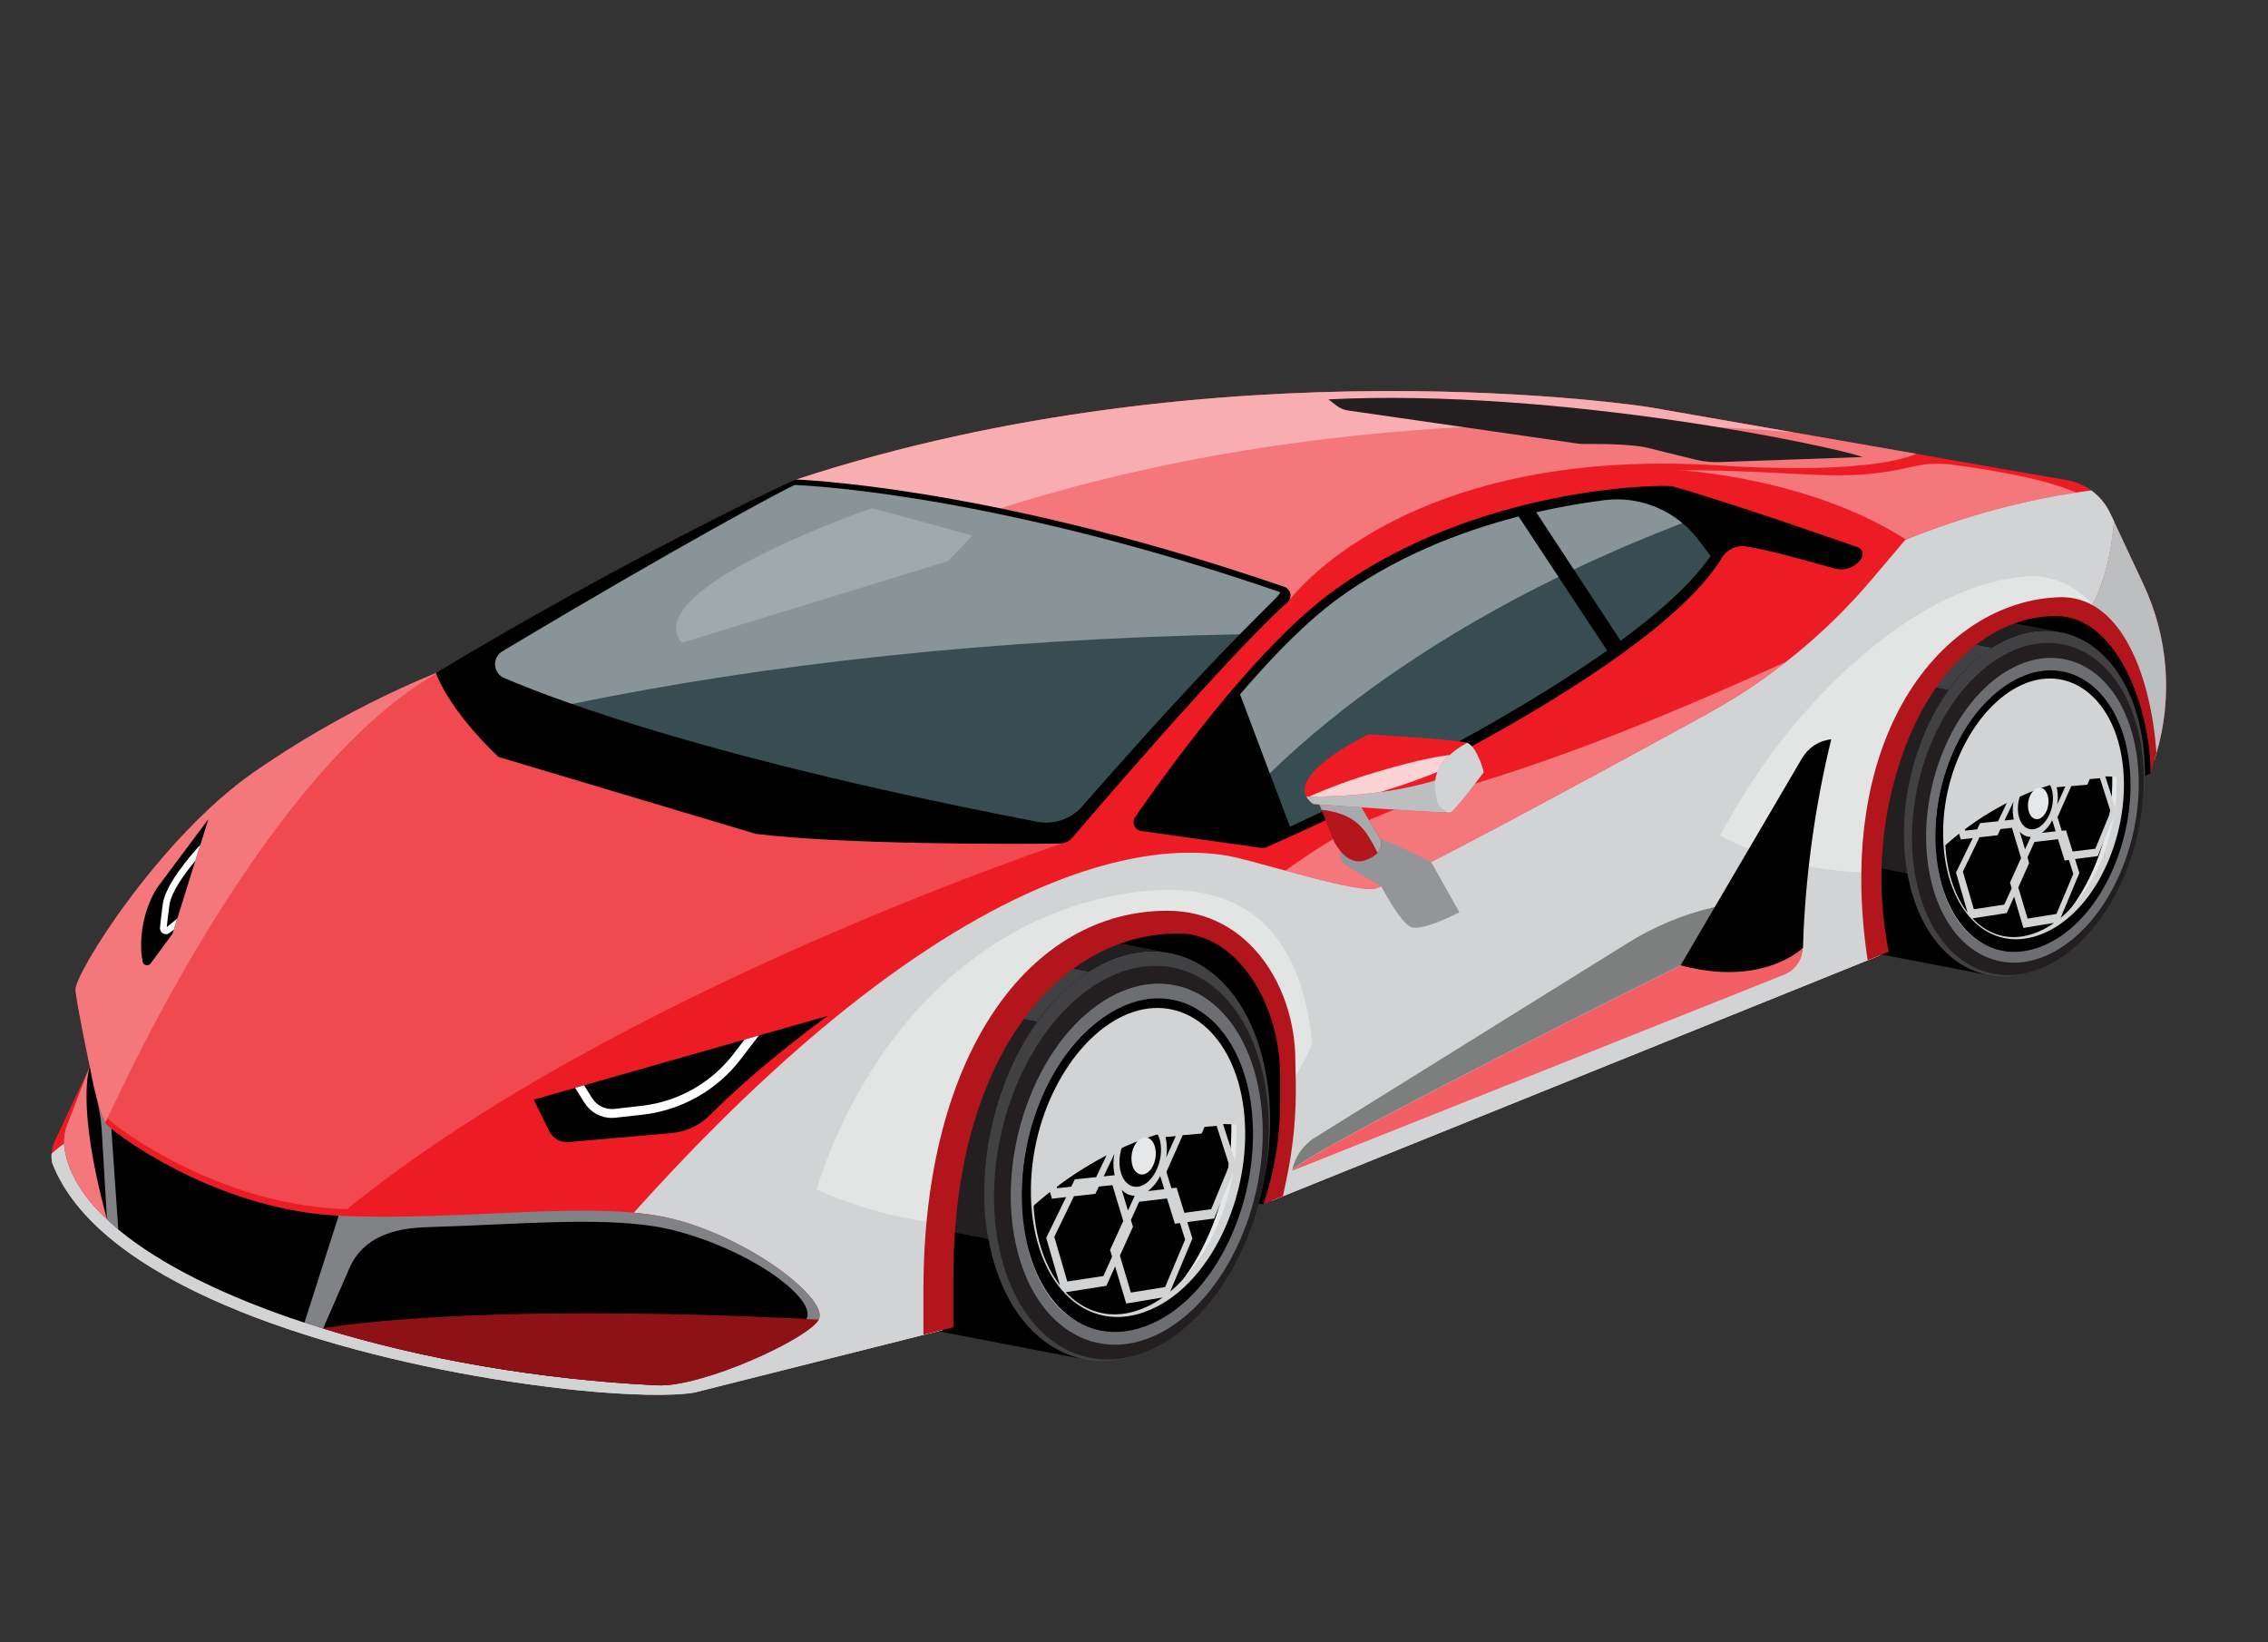 <svg width="58" height="42" viewBox="0 0 58 42" fill="none" xmlns="http://www.w3.org/2000/svg">
<rect x="0" y="0" width="58" height="42" fill="#333333" stroke="none"/>
<g clip-path="url(#clip0_2919_2785)">
<path d="M54.997 19.777L33.083 29.845L32.31 30.791L22.298 30.619V23.818L53.514 14.767L55.228 17.168L54.997 19.777Z" fill="black"/>
<path d="M21.962 27.749L25.455 28.416C25.148 29.526 25.074 30.726 25.304 31.832C25.649 33.496 26.593 34.544 27.734 34.764L24.243 34.091C23.102 33.871 22.159 32.821 21.813 31.16C21.581 30.055 21.656 28.858 21.962 27.749Z" fill="#231F20"/>
<path d="M24.311 24.201L24.353 24.173L27.844 24.845C27.327 25.189 26.88 25.626 26.525 26.134L23.061 25.427C23.401 24.947 23.824 24.532 24.311 24.201Z" fill="#414042"/>
<path d="M23.06 25.428L26.524 26.135C26.037 26.828 25.676 27.6 25.455 28.418L21.962 27.75C22.187 26.917 22.559 26.131 23.06 25.428Z" fill="#231F20"/>
<path d="M27.843 24.846C25.899 26.093 24.762 29.225 25.305 31.833C25.847 34.442 27.862 35.542 29.806 34.292C31.75 33.042 32.887 29.913 32.345 27.305C31.803 24.697 29.787 23.595 27.843 24.846Z" fill="#414042"/>
<path d="M21.91 27.947C21.917 27.918 21.924 27.887 21.931 27.861C22.006 27.574 22.097 27.291 22.204 27.014L25.695 27.686C25.588 27.963 25.497 28.246 25.422 28.534C25.415 28.562 25.408 28.593 25.401 28.619C25.351 28.821 25.308 29.024 25.274 29.23L21.783 28.557C21.819 28.352 21.86 28.148 21.91 27.947Z" fill="#231F20"/>
<path d="M26.424 23.7L29.914 24.372C29.261 24.247 28.548 24.391 27.843 24.848L24.352 24.175C25.058 23.718 25.773 23.574 26.424 23.7Z" fill="#231F20"/>
<path d="M21.814 31.159C21.804 31.111 21.796 31.062 21.787 31.014L25.277 31.687C25.286 31.735 25.295 31.784 25.305 31.832C25.65 33.495 26.593 34.543 27.735 34.763L24.244 34.09C23.102 33.87 22.159 32.822 21.814 31.159Z" fill="black"/>
<path d="M27.99 25.198C26.121 26.4 25.029 29.406 25.55 31.91C26.072 34.415 28.008 35.474 29.877 34.273C31.745 33.072 32.838 30.065 32.317 27.558C31.796 25.05 29.858 23.996 27.99 25.198Z" fill="#231F20"/>
<path d="M28.205 25.609C26.491 26.711 25.49 29.471 25.967 31.769C26.445 34.067 28.225 35.036 29.936 33.936C31.647 32.837 32.651 30.075 32.174 27.777C31.696 25.479 29.919 24.508 28.205 25.609Z" fill="#6D6E71"/>
<path d="M28.284 25.987C26.727 26.989 25.816 29.496 26.25 31.586C26.684 33.676 28.299 34.556 29.857 33.556C31.415 32.555 32.325 30.047 31.891 27.958C31.457 25.868 29.842 24.986 28.284 25.987Z" fill="black"/>
<path d="M30.537 25.832C30.924 26.274 31.222 26.881 31.378 27.634C31.856 29.934 30.854 32.691 29.14 33.794C29.054 33.85 28.966 33.897 28.879 33.942C29.229 33.883 29.562 33.751 29.857 33.556C31.414 32.553 32.325 30.047 31.891 27.957C31.68 26.928 31.176 26.194 30.537 25.832Z" fill="#A7A9AC"/>
<path d="M31.471 28.296C31.631 30.137 30.945 32.129 29.766 33.289C29.949 33.273 30.13 33.245 30.31 33.206C31.46 32.162 32.139 30.26 31.973 28.518C31.813 28.429 31.644 28.355 31.471 28.296Z" fill="#E6E7E8"/>
<path d="M29.527 25.583C28.026 25.614 26.508 27.461 26.201 29.838C25.873 32.372 27.056 34.293 28.762 33.989C30.366 33.704 31.705 31.554 31.831 29.3C31.951 27.172 30.948 25.554 29.527 25.583ZM31.614 29.322C31.607 29.445 31.595 29.569 31.58 29.691L31.217 28.562L30.91 28.586L31.293 27.703L30.959 26.67C31.419 27.278 31.68 28.219 31.614 29.322ZM28.44 32.139L28.217 32.633L27.294 32.773L26.962 31.63L27.465 30.592L28.012 30.532L28.101 30.345L28.448 30.308L28.725 31.224L28.388 31.965L28.44 32.139ZM29.834 27.174L30.025 26.768L30.807 26.734L31.123 27.712L30.735 28.599L30.251 28.637L30.175 28.808L29.855 28.834L29.585 27.973L29.882 27.331L29.834 27.174ZM28.634 29.605C28.677 29.169 28.948 28.801 29.237 28.777C29.526 28.754 29.723 29.078 29.687 29.505C29.651 29.932 29.387 30.317 29.093 30.349C28.8 30.381 28.591 30.047 28.634 29.605ZM29.31 28.559L29.473 28.212L29.631 28.719C29.591 28.672 29.543 28.634 29.487 28.606C29.432 28.578 29.372 28.562 29.31 28.559ZM28.661 29.034L28.559 28.699L28.978 28.666C28.846 28.762 28.737 28.888 28.661 29.032V29.034ZM28.496 29.512C28.49 29.549 28.485 29.585 28.481 29.622C28.466 29.767 28.474 29.913 28.505 30.055L28.225 30.084L28.496 29.512ZM29.017 30.581L28.846 30.959L28.684 30.424C28.725 30.472 28.776 30.511 28.834 30.538C28.891 30.564 28.954 30.579 29.017 30.58V30.581ZM29.67 30.077L29.774 30.413L29.358 30.46C29.489 30.357 29.595 30.225 29.668 30.075L29.67 30.077ZM29.823 29.601C29.828 29.566 29.833 29.53 29.836 29.494C29.848 29.355 29.838 29.214 29.807 29.078L30.068 29.055L29.823 29.601ZM29.354 27.826L29.404 27.987L29.203 28.414L28.491 28.466L28.294 27.834L28.159 27.842L28.035 27.433L28.569 26.373L29.391 26.345L29.655 27.185L29.354 27.826ZM28.04 28.087L28.235 28.725L28.371 28.714L28.497 29.13L28.032 30.104L27.487 30.16L27.395 30.348L27.034 30.387L26.712 29.284L27.3 28.135L28.04 28.087ZM28.974 31.373L28.921 31.201L29.132 30.733L29.845 30.649L30.045 31.296L30.176 31.279L30.307 31.7L29.796 32.915L28.921 33.056L28.639 32.111L28.974 31.373ZM30.289 31.016L30.09 30.375L29.957 30.388L29.829 29.972L30.245 29.031L30.731 28.989L30.804 28.819L31.113 28.793L31.437 29.803L30.973 30.925L30.289 31.016ZM30.832 26.515L29.958 26.549L29.767 26.952L29.503 26.12L28.642 26.146C28.906 26.004 29.2 25.923 29.5 25.909C30.021 25.894 30.477 26.122 30.83 26.515H30.832ZM28.45 26.252L27.846 27.44L27.97 27.85L27.228 27.896L26.606 29.103C26.924 27.815 27.631 26.764 28.447 26.252H28.45ZM26.471 29.812C26.488 29.676 26.51 29.54 26.536 29.407L26.901 30.655L27.264 30.614L26.755 31.656L27.107 32.873C26.571 32.179 26.31 31.073 26.469 29.812H26.471ZM27.258 33.047L28.294 32.883L28.517 32.386L28.801 33.336L29.73 33.182C29.455 33.384 29.138 33.523 28.802 33.587C28.2 33.691 27.667 33.481 27.255 33.047H27.258ZM29.925 33.034L30.494 31.672L30.363 31.252L31.05 31.163L31.54 29.974C31.324 31.228 30.716 32.373 29.923 33.034H29.925Z" fill="#D1D3D4"/>
<g style="mix-blend-mode:multiply">
<path d="M29.185 29.152C30.191 28.776 31.126 28.672 31.918 28.796C31.912 28.621 31.901 28.447 31.878 28.276C31.625 26.384 30.365 25.334 28.99 25.777C27.556 26.239 26.317 28.212 26.277 30.379C26.275 30.57 26.282 30.762 26.3 30.952C27.154 30.17 28.145 29.54 29.185 29.152Z" fill="#D1D3D4"/>
</g>
<path d="M28.977 25.635C27.483 26.11 26.186 28.173 26.134 30.447C26.075 33.023 27.604 34.675 29.457 33.85C31.213 33.067 32.296 30.46 31.993 28.245C31.723 26.27 30.408 25.177 28.977 25.635ZM29.436 33.487C27.734 34.236 26.325 32.729 26.364 30.362C26.399 28.254 27.598 26.328 28.992 25.876C30.33 25.443 31.556 26.47 31.8 28.319C32.07 30.376 31.056 32.775 29.436 33.487Z" fill="black"/>
<path d="M29.153 29.131C28.989 29.242 28.897 29.524 28.948 29.762C28.999 30 29.173 30.103 29.338 29.993C29.503 29.882 29.595 29.601 29.544 29.363C29.492 29.124 29.318 29.02 29.153 29.131Z" fill="#E6E7E8"/>
<path d="M45.978 19.016L48.925 19.579C48.666 20.516 48.604 21.528 48.799 22.462C49.09 23.864 49.886 24.75 50.849 24.936L47.903 24.368C46.94 24.182 46.144 23.299 45.852 21.894C45.659 20.962 45.72 19.951 45.978 19.016Z" fill="#231F20"/>
<path d="M47.96 16.021L47.996 15.997L50.942 16.565C50.506 16.855 50.128 17.224 49.829 17.653L46.905 17.059C47.192 16.653 47.55 16.301 47.96 16.021Z" fill="#414042"/>
<path d="M46.904 17.055L49.828 17.649C49.417 18.234 49.112 18.887 48.925 19.577L45.978 19.014C46.168 18.311 46.481 17.648 46.904 17.055Z" fill="#231F20"/>
<path d="M50.941 16.564C49.3 17.62 48.341 20.259 48.799 22.461C49.257 24.662 50.957 25.591 52.597 24.535C54.238 23.48 55.197 20.84 54.739 18.64C54.282 16.439 52.581 15.509 50.941 16.564Z" fill="#414042"/>
<path d="M45.937 19.182C45.943 19.157 45.949 19.133 45.955 19.109C46.019 18.868 46.095 18.63 46.185 18.396L49.132 18.964C49.041 19.197 48.964 19.435 48.901 19.677L48.883 19.749C48.84 19.919 48.805 20.091 48.776 20.264L45.827 19.696C45.856 19.523 45.892 19.351 45.937 19.182Z" fill="#231F20"/>
<path d="M49.743 15.597L52.688 16.165C52.139 16.059 51.536 16.18 50.941 16.563L47.994 15.995C48.59 15.613 49.194 15.492 49.743 15.597Z" fill="#231F20"/>
<path d="M45.852 21.893C45.844 21.852 45.837 21.811 45.83 21.77L48.776 22.338C48.783 22.379 48.79 22.42 48.799 22.461C49.09 23.863 49.886 24.749 50.849 24.935L47.904 24.367C46.94 24.18 46.144 23.295 45.852 21.893Z" fill="black"/>
<path d="M51.064 16.861C49.488 17.875 48.566 20.412 49.005 22.528C49.445 24.644 51.08 25.536 52.657 24.522C54.233 23.508 55.155 20.971 54.716 18.855C54.276 16.74 52.641 15.847 51.064 16.861Z" fill="#231F20"/>
<path d="M51.246 17.208C49.8 18.138 48.954 20.465 49.358 22.406C49.761 24.347 51.259 25.165 52.707 24.235C54.155 23.304 54.998 20.977 54.595 19.037C54.192 17.097 52.693 16.278 51.246 17.208Z" fill="#6D6E71"/>
<path d="M51.313 17.528C49.999 18.373 49.23 20.489 49.596 22.252C49.963 24.016 51.326 24.76 52.64 23.916C53.955 23.071 54.723 20.956 54.356 19.192C53.99 17.428 52.627 16.683 51.313 17.528Z" fill="black"/>
<path d="M53.214 17.398C53.541 17.77 53.792 18.283 53.924 18.918C54.327 20.858 53.482 23.186 52.036 24.116C51.962 24.163 51.889 24.203 51.815 24.241C52.11 24.191 52.391 24.08 52.64 23.915C53.955 23.069 54.723 20.954 54.356 19.191C54.176 18.322 53.753 17.703 53.214 17.398Z" fill="#A7A9AC"/>
<path d="M54.002 19.477C54.137 21.028 53.558 22.711 52.563 23.69C52.718 23.677 52.871 23.654 53.022 23.62C53.993 22.739 54.567 21.134 54.427 19.664C54.292 19.589 54.149 19.526 54.002 19.477Z" fill="#E6E7E8"/>
<path d="M52.362 17.188C51.095 17.214 49.815 18.773 49.555 20.778C49.279 22.917 50.277 24.537 51.717 24.283C53.071 24.045 54.2 22.229 54.307 20.326C54.408 18.528 53.561 17.163 52.362 17.188ZM54.123 20.342C54.117 20.447 54.107 20.551 54.095 20.654L53.788 19.7L53.529 19.721L53.853 18.975L53.57 18.104C53.956 18.618 54.178 19.412 54.123 20.342ZM51.445 22.718L51.256 23.134L50.478 23.253L50.197 22.289L50.622 21.413L51.084 21.361L51.158 21.203L51.452 21.171L51.685 21.944L51.402 22.572L51.445 22.718ZM52.621 18.528L52.782 18.186L53.442 18.157L53.709 18.983L53.381 19.731L52.973 19.763L52.908 19.907L52.638 19.929L52.412 19.204L52.665 18.662L52.621 18.528ZM51.609 20.58C51.645 20.213 51.873 19.901 52.117 19.881C52.361 19.861 52.528 20.135 52.497 20.495C52.467 20.855 52.243 21.18 51.996 21.208C51.75 21.236 51.572 20.954 51.609 20.582V20.58ZM52.179 19.697L52.316 19.404L52.45 19.832C52.416 19.793 52.375 19.76 52.329 19.736C52.282 19.713 52.231 19.699 52.179 19.696V19.697ZM51.631 20.096L51.545 19.813L51.901 19.786C51.788 19.867 51.696 19.974 51.631 20.098V20.096ZM51.492 20.5C51.487 20.53 51.483 20.559 51.479 20.593C51.466 20.715 51.473 20.838 51.499 20.957L51.262 20.982L51.492 20.5ZM51.932 21.402L51.787 21.72L51.65 21.269C51.685 21.31 51.728 21.343 51.776 21.367C51.825 21.39 51.878 21.403 51.932 21.404V21.402ZM52.481 20.976L52.569 21.26L52.218 21.3C52.329 21.214 52.419 21.104 52.481 20.978V20.976ZM52.61 20.574C52.614 20.545 52.618 20.515 52.621 20.483C52.631 20.366 52.623 20.247 52.596 20.132L52.817 20.112L52.61 20.574ZM52.215 19.077L52.257 19.212L52.087 19.572L51.485 19.617L51.322 19.082L51.208 19.089L51.105 18.746L51.556 17.855L52.249 17.831L52.472 18.539L52.215 19.077ZM51.105 19.298L51.268 19.837L51.383 19.828L51.49 20.179L51.097 21.003L50.638 21.051L50.561 21.209L50.256 21.242L49.983 20.311L50.479 19.342L51.105 19.298ZM51.892 22.073L51.849 21.927L52.027 21.532L52.631 21.462L52.8 22.008L52.91 21.993L53.021 22.349L52.59 23.373L51.852 23.492L51.614 22.696L51.892 22.073ZM53.003 21.776L52.835 21.235L52.725 21.247L52.617 20.898L52.969 20.104L53.379 20.068L53.441 19.924L53.702 19.902L53.975 20.755L53.584 21.705L53.003 21.776ZM53.461 17.974L52.724 18.003L52.563 18.343L52.34 17.638L51.613 17.661C51.836 17.541 52.084 17.473 52.337 17.462C52.779 17.45 53.163 17.642 53.461 17.974ZM51.451 17.752L50.941 18.756L51.045 19.102L50.419 19.141L49.894 20.159C50.165 19.071 50.761 18.184 51.451 17.752ZM49.781 20.757C49.796 20.641 49.814 20.527 49.836 20.415L50.143 21.468L50.45 21.433L50.021 22.313L50.318 23.34C49.865 22.754 49.647 21.821 49.781 20.757ZM50.444 23.486L51.319 23.35L51.508 22.93L51.745 23.731L52.529 23.601C52.297 23.772 52.03 23.889 51.746 23.943C51.242 24.029 50.792 23.855 50.444 23.486ZM52.696 23.475L53.176 22.326L53.065 21.969L53.645 21.894L54.058 20.888C53.877 21.954 53.366 22.918 52.696 23.475Z" fill="#D1D3D4"/>
<g style="mix-blend-mode:multiply">
<path d="M52.071 20.198C52.921 19.881 53.709 19.793 54.376 19.897C54.371 19.749 54.361 19.6 54.342 19.458C54.129 17.861 53.065 16.975 51.907 17.349C50.697 17.739 49.652 19.405 49.618 21.232C49.616 21.394 49.622 21.556 49.637 21.717C50.345 21.061 51.171 20.546 52.071 20.198Z" fill="#D1D3D4"/>
</g>
<path d="M51.898 17.231C50.637 17.635 49.542 19.37 49.498 21.291C49.45 23.465 50.738 24.86 52.303 24.163C53.785 23.503 54.699 21.302 54.441 19.433C54.214 17.767 53.105 16.844 51.898 17.231ZM52.285 23.858C50.848 24.489 49.659 23.218 49.692 21.221C49.722 19.442 50.733 17.816 51.91 17.435C53.038 17.069 54.074 17.936 54.279 19.497C54.507 21.233 53.652 23.26 52.285 23.858Z" fill="black"/>
<path d="M52.046 20.182C51.907 20.275 51.83 20.514 51.873 20.717C51.916 20.92 52.063 21.005 52.202 20.912C52.341 20.818 52.419 20.58 52.376 20.377C52.333 20.174 52.185 20.089 52.046 20.182Z" fill="#E6E7E8"/>
<path d="M32.524 30.706L48.065 24.436C47.98 23.586 47.808 22.097 47.808 22.097L48.445 19.071L50.144 16.438L52.514 15.463L53.912 16.182L54.783 17.684L55.096 19.442L55.148 19.264C55.567 17.835 55.45 16.303 54.82 14.955L53.964 13.125C53.862 12.906 53.708 12.715 53.516 12.568C53.323 12.421 53.098 12.322 52.86 12.28L42.157 10.412C42.157 10.412 31.21 8.703 20.365 12.264C20.792 16.125 11.149 17.211 11.149 17.211C9.509 17.889 7.946 18.74 6.487 19.751C4.086 21.42 1.889 24.919 1.93 25.327C1.97 25.734 2.296 27.28 2.296 27.28L1.405 29.172C1.324 29.345 1.298 29.538 1.332 29.726C3.091 34.392 15.36 36.01 17.756 35.612L24.112 34.012V30.175L25.698 25.98L27.834 24.102L30.582 23.657L32.047 24.845L32.862 26.484V29.568L32.524 30.706Z" fill="#ED1C24"/>
<path opacity="0.4" d="M11.149 17.209C9.509 17.887 7.946 18.738 6.487 19.749C4.086 21.418 1.889 24.917 1.929 25.325C1.97 25.732 2.296 27.278 2.296 27.278C2.296 27.278 2.296 28.606 2.628 28.923C2.428 28.25 12.361 17.029 12.361 17.029C11.626 17.155 11.149 17.209 11.149 17.209Z" fill="white"/>
<g style="mix-blend-mode:multiply">
<path d="M53.964 13.123C53.855 12.891 53.688 12.691 53.48 12.541C51.846 12.76 50.248 13.186 48.722 13.808L47.88 14.803C46.691 16.209 45.253 17.385 43.637 18.27C40.602 19.933 35.76 22.556 35.178 22.722C34.751 22.844 32.589 22.165 31.644 21.937C30.053 21.555 23.947 21.147 13.518 34.197C12.12 33.896 3.253 31.884 1.848 29.111C1.66 29.226 1.483 29.359 1.321 29.509C1.315 29.581 1.319 29.654 1.331 29.726C2.481 32.776 8.124 34.523 12.563 35.257L12.705 35.279L12.961 35.32L13.15 35.348C13.238 35.361 13.328 35.375 13.413 35.387L13.56 35.407C13.886 35.452 14.202 35.491 14.506 35.526L14.66 35.542L14.707 35.548C16.091 35.689 17.195 35.707 17.756 35.614L24.112 34.014V30.175L25.698 25.98L27.834 24.102L30.582 23.656L32.047 24.845L32.862 26.484V29.568L32.527 30.706L48.068 24.436C47.983 23.586 47.811 22.096 47.811 22.096L48.448 19.071L50.147 16.438L52.517 15.463L53.278 15.854C53.78 15.134 53.985 14.242 54.064 13.331L53.964 13.123ZM45.634 24.927L33.041 29.946C33.109 29.59 42.979 24.687 42.979 24.687L46.106 24.243C46.103 24.391 46.057 24.535 45.973 24.657C45.889 24.778 45.771 24.872 45.634 24.927Z" fill="#D1D3D4"/>
</g>
<g style="mix-blend-mode:multiply">
<path d="M46.342 20.124C41.984 22.277 39.629 25.161 32.858 28.433V29.568L32.523 30.706L48.063 24.436C47.979 23.586 47.807 22.096 47.807 22.096C47.807 22.096 46.032 21.546 46.342 20.124ZM45.634 24.927L33.041 29.946C33.109 29.589 42.979 24.687 42.979 24.687L46.106 24.243C46.103 24.391 46.057 24.535 45.973 24.656C45.889 24.778 45.771 24.872 45.634 24.927ZM1.848 29.109C1.66 29.224 1.483 29.357 1.321 29.507C1.315 29.579 1.319 29.652 1.331 29.724C2.481 32.774 8.124 34.521 12.563 35.254L12.705 35.277L12.961 35.318L13.15 35.346C13.238 35.359 13.328 35.373 13.413 35.385L13.56 35.405C13.886 35.45 14.202 35.489 14.506 35.523L14.66 35.54L14.707 35.545C16.091 35.687 17.195 35.705 17.756 35.611L24.112 34.012V31.903C20.404 33.098 16.93 33.847 13.699 34.235C13.384 34.168 3.351 32.074 1.848 29.109Z" fill="#D1D3D4"/>
</g>
<g style="mix-blend-mode:multiply">
<path d="M54.82 14.954L54.061 13.331C53.982 14.242 53.777 15.134 53.275 15.855L53.912 16.182L54.783 17.685L55.096 19.442L55.148 19.264C55.567 17.835 55.451 16.303 54.82 14.954Z" fill="#BCBEC0"/>
</g>
<path d="M8.672 30.914C8.741 30.914 8.81 30.918 8.879 30.92C15.743 25.338 27.263 21.537 27.263 21.537C27.263 21.537 18.737 16.012 13.244 16.517C8.294 16.976 3.627 26.681 2.751 28.605C3.01 28.866 5.557 30.765 8.672 30.914Z" fill="#F14950"/>
<path d="M42.158 10.41C42.158 10.41 31.21 8.701 20.365 12.262C20.383 12.423 20.383 12.586 20.365 12.748C24.048 14.182 32.942 15.39 32.942 15.39C32.942 15.39 35.79 11.387 43.94 11.902C47.207 12.109 48.553 11.806 49.008 11.605L42.158 10.41Z" fill="#F4777C"/>
<path opacity="0.4" d="M23.588 13.696C31.507 10.688 39.907 10.562 45.847 11.054L42.158 10.41C42.158 10.41 31.21 8.701 20.365 12.262C20.383 12.423 20.383 12.586 20.365 12.748C21.218 13.08 22.354 13.399 23.588 13.696Z" fill="url(#paint0_linear_2919_2785)"/>
<path opacity="0.4" d="M53.086 12.596C52.757 12.445 51.898 12.144 49.917 11.883C49.572 11.839 49.223 11.858 48.885 11.939C47.077 12.369 46.131 12.024 42.925 12.024C42.925 12.024 46.234 12.19 48.739 13.797C50.137 13.231 51.596 12.828 53.086 12.596Z" fill="url(#paint1_linear_2919_2785)"/>
<path opacity="0.4" d="M32.859 27.926C33.139 27.543 33.374 27.128 33.558 26.689C33.227 23.304 31.263 22.195 28.015 23.013C24.853 23.81 22.156 26.458 20.878 30.413C21.9 30.879 22.991 31.175 24.109 31.29V30.175L25.695 25.98L27.831 24.102L30.579 23.657L32.044 24.845L32.859 26.485V27.926Z" fill="url(#paint2_linear_2919_2785)"/>
<path opacity="0.4" d="M50.891 14.904C48.598 15.512 45.792 17.964 43.987 21.371C45.076 21.948 46.401 22.294 47.833 22.314L47.808 22.097L48.445 19.071L50.144 16.438L52.514 15.463L53.912 16.182L53.875 16.083C53.556 15.242 52.731 14.677 51.834 14.741C51.515 14.766 51.2 14.82 50.891 14.904Z" fill="url(#paint3_linear_2919_2785)"/>
<path style="mix-blend-mode:multiply" opacity="0.4" d="M41.644 24.105L33.631 29.089C33.479 29.183 33.348 29.308 33.246 29.456C33.145 29.604 33.075 29.77 33.041 29.946C33.109 29.59 42.979 24.688 42.979 24.688L46.106 24.244L46.128 23.043C44.558 22.899 42.984 23.272 41.644 24.105Z" fill="url(#paint4_linear_2919_2785)"/>
<path opacity="0.3" d="M42.979 24.685C42.979 24.685 33.109 29.588 33.041 29.944L45.634 24.925C45.772 24.871 45.89 24.777 45.975 24.655C46.06 24.533 46.106 24.389 46.109 24.241L42.979 24.685Z" fill="white"/>
<path d="M42.979 24.686L46.079 19.399C46.157 19.263 46.265 19.148 46.396 19.062C46.526 18.976 46.675 18.923 46.831 18.906C46.405 20.655 46.163 22.443 46.106 24.241C46.106 24.241 45.091 25.256 42.979 24.686Z" fill="black"/>
<path opacity="0.4" d="M35.178 22.72C35.76 22.555 40.602 19.928 43.637 18.268C44.345 17.878 45.021 17.431 45.657 16.933C36.403 21.145 36.403 19.728 32.874 22.265C33.831 22.525 34.892 22.802 35.178 22.72Z" fill="url(#paint5_linear_2919_2785)"/>
<path d="M29.852 23.291C26.365 23.291 23.615 26.898 23.615 32.992V34.135L24.381 33.942V32.635C24.381 27.209 26.962 23.872 30.146 23.872C31.577 23.872 32.737 25.581 32.737 27.535V28.197C32.737 29.079 32.593 29.955 32.311 30.791L32.809 30.59L32.906 30.127C33.075 29.32 33.152 28.496 33.137 27.671L33.126 27.12C33.125 25.262 31.955 23.291 29.852 23.291ZM52.785 15.271C49.838 15.271 46.865 18.613 47.762 24.557L48.303 24.339C48.065 23.161 48.052 21.95 48.264 20.767C48.85 17.611 50.625 15.755 52.577 15.755C54.152 15.755 54.997 18.138 54.997 19.776L55.148 19.26C55.016 17.402 54.315 15.33 52.785 15.273V15.271Z" fill="#B2151B"/>
<path d="M33.971 10.213L34.186 10.377C34.267 10.44 34.363 10.481 34.464 10.496L40.312 11.339C40.387 11.35 40.463 11.355 40.538 11.354C40.848 11.35 41.726 11.354 42.124 11.45C42.448 11.532 43.024 11.673 43.375 11.758C43.571 11.805 43.773 11.825 43.975 11.817L47.634 11.688C46.939 11.428 39.897 9.92 33.971 10.213Z" fill="#231F20"/>
<path d="M11.149 17.21C11.149 17.21 11.426 18.095 12.746 19.357L19.327 21.325C21.536 21.595 25.743 21.589 27.103 21.573C27.164 21.572 27.225 21.558 27.28 21.532C27.336 21.506 27.385 21.468 27.424 21.421C31.826 16.285 32.941 15.391 32.941 15.391C32.967 15.362 32.986 15.326 32.995 15.288C33.005 15.25 33.005 15.21 32.995 15.172C32.985 15.134 32.966 15.099 32.939 15.07C32.913 15.041 32.879 15.019 32.842 15.007C25.867 12.611 21.122 12.298 20.367 12.263C20.294 12.259 15.929 14.328 11.149 17.21Z" fill="black"/>
<path d="M12.89 17.338C14.344 17.96 18.355 19.445 26.53 21.016C26.738 21.056 26.954 21.041 27.155 20.971C27.356 20.902 27.535 20.782 27.675 20.622C31.973 15.713 32.872 15.192 32.716 15.139C25.741 12.743 21.088 12.441 20.331 12.406C20.263 12.403 17.285 14 12.847 16.66C12.787 16.695 12.738 16.747 12.705 16.81C12.672 16.872 12.657 16.942 12.662 17.012C12.666 17.082 12.69 17.149 12.73 17.207C12.77 17.264 12.825 17.31 12.89 17.338Z" fill="#384D52"/>
<path d="M17.435 16.439L24.244 14.35L24.868 13.697L22.298 12.995C22.298 12.995 16.295 15.053 17.435 16.439Z" fill="#607175"/>
<path opacity="0.4" d="M12.889 17.336C13.277 17.502 13.849 17.729 14.63 18.003C19.578 16.98 25.414 16.34 31.703 16.221C32.581 15.326 32.799 15.163 32.716 15.135C25.741 12.739 21.088 12.437 20.331 12.402C20.263 12.399 17.285 13.996 12.847 16.656C12.786 16.692 12.736 16.744 12.703 16.806C12.67 16.868 12.655 16.938 12.66 17.009C12.664 17.079 12.688 17.147 12.728 17.205C12.769 17.262 12.825 17.308 12.889 17.336Z" fill="url(#paint6_linear_2919_2785)"/>
<path d="M47.603 14.281C47.619 14.256 47.629 14.227 47.633 14.197C47.636 14.166 47.632 14.136 47.621 14.108C47.611 14.079 47.593 14.054 47.571 14.033C47.549 14.012 47.522 13.997 47.493 13.989C47.493 13.989 44.177 12.826 42.778 12.439C42.58 12.385 37.733 12.403 33.991 15.192C32.658 16.185 30.896 18.211 29.03 20.894C29.008 20.926 28.994 20.963 28.99 21.002C28.986 21.041 28.992 21.08 29.008 21.116C29.023 21.151 29.048 21.183 29.079 21.206C29.11 21.23 29.146 21.245 29.185 21.251L32.261 21.685C32.272 21.686 32.282 21.686 32.293 21.685C32.325 21.686 32.356 21.679 32.385 21.666C32.794 21.488 42.101 17.432 44.035 14.265C44.096 14.161 44.187 14.078 44.295 14.026C44.404 13.974 44.525 13.955 44.645 13.972C45.264 14.069 46.26 14.357 46.92 14.539C47.047 14.574 47.181 14.568 47.304 14.522C47.427 14.476 47.531 14.392 47.603 14.281Z" fill="black"/>
<path d="M34.128 15.375C33.494 15.851 32.679 16.628 31.713 17.758L32.989 21.144C34.539 20.424 38.353 18.577 41.099 16.637L38.835 13.209C37.341 13.595 35.636 14.252 34.128 15.375Z" fill="#384D52"/>
<path d="M43.745 14.218L43.437 13.81C43.16 13.443 42.791 13.156 42.368 12.977C41.944 12.799 41.481 12.735 41.025 12.793C40.518 12.858 39.927 12.955 39.287 13.101L41.445 16.387C42.444 15.652 43.273 14.911 43.745 14.218Z" fill="#384D52"/>
<path opacity="0.4" d="M34.128 15.374C33.493 15.849 32.678 16.626 31.713 17.756L32.473 19.776C34.371 17.93 36.888 16.205 39.855 14.754L38.835 13.209C37.34 13.593 35.636 14.25 34.128 15.374ZM41.025 12.792C40.518 12.857 39.927 12.954 39.286 13.1L40.248 14.564C41.135 14.143 42.06 13.747 43.021 13.376C42.746 13.147 42.427 12.977 42.084 12.876C41.74 12.776 41.38 12.747 41.025 12.792Z" fill="url(#paint7_linear_2919_2785)"/>
<g style="mix-blend-mode:multiply">
<path d="M34.31 21.691C34.31 21.691 34.216 21.891 34.31 22.027C34.404 22.164 35.324 22.665 35.324 22.665C35.324 22.665 35.789 23.567 36.074 23.703C36.358 23.839 37.321 23.329 37.321 23.329L36.598 22.045C36.598 22.045 35.226 21.342 34.994 21.385C34.763 21.427 34.353 21.495 34.31 21.691Z" fill="#939598"/>
</g>
<path d="M33.573 20.143L34.09 21.463C34.09 21.463 34.405 22.208 34.954 21.986C35.504 21.764 35.277 21.425 35.277 21.425L34.432 19.993C34.432 19.993 33.553 19.895 33.573 20.143Z" fill="#B2151B"/>
<g style="mix-blend-mode:multiply">
<path d="M35.277 21.424L34.432 19.992C34.432 19.992 33.553 19.891 33.573 20.14L33.795 20.708C34.656 20.811 34.914 21.171 35.228 21.81C35.278 21.76 35.31 21.695 35.319 21.625C35.328 21.555 35.313 21.485 35.277 21.424Z" fill="#A7A9AC"/>
</g>
<path d="M33.585 20.562C33.585 20.562 36.985 20.808 37.096 20.77C37.206 20.732 37.941 19.747 37.941 19.747C37.941 19.747 37.776 19.065 37.5 18.989C37.225 18.913 35 18.78 35 18.78C35 18.78 32.648 19.898 33.585 20.562Z" fill="#ED1C24"/>
<g style="mix-blend-mode:multiply">
<path d="M33.565 20.372H33.407C33.451 20.449 33.512 20.514 33.586 20.563C33.586 20.563 36.986 20.809 37.096 20.771C37.207 20.733 37.942 19.748 37.942 19.748C37.915 19.644 37.882 19.542 37.843 19.442C37.058 19.992 35.438 20.372 33.565 20.372Z" fill="#BCBEC0"/>
</g>
<g style="mix-blend-mode:multiply">
<path d="M37.517 18.996C36.67 19.481 36.62 19.928 36.754 20.495C36.779 20.602 36.876 20.699 37.025 20.774C37.049 20.775 37.072 20.774 37.096 20.77C37.206 20.732 37.941 19.747 37.941 19.747C37.941 19.747 37.782 19.095 37.517 18.996Z" fill="#D1D3D4"/>
</g>
<path opacity="0.8" d="M37.073 19.308C36.672 19.351 35.966 19.512 35.172 19.753C34.596 19.921 34.03 20.128 33.481 20.371H33.566C34.14 20.372 34.715 20.334 35.284 20.258L35.315 20.25C35.878 20.079 36.384 19.899 36.759 19.741C36.827 19.573 36.935 19.425 37.073 19.308Z" fill="white"/>
<path d="M13.65 28.122L21.169 25.98C21.169 25.98 19.497 27.173 18.167 28.507C17.901 28.776 17.549 28.942 17.173 28.977L14.555 29.206C14.451 29.217 14.346 29.195 14.254 29.145C14.162 29.094 14.089 29.016 14.043 28.922L13.65 28.122Z" fill="black"/>
<path d="M18.942 27.088L19.407 26.481L19.039 26.586L18.761 26.95C18.478 27.318 18.124 27.626 17.72 27.855C17.315 28.083 16.869 28.228 16.407 28.28L15.706 28.359C15.597 28.37 15.487 28.351 15.388 28.304C15.29 28.256 15.206 28.182 15.147 28.09L14.936 27.755L14.707 27.82L14.954 28.212C15.028 28.328 15.13 28.423 15.25 28.489C15.37 28.555 15.505 28.59 15.643 28.59C15.672 28.59 15.701 28.588 15.731 28.585L16.433 28.507C16.925 28.451 17.401 28.297 17.832 28.053C18.263 27.809 18.641 27.481 18.942 27.088Z" fill="white"/>
<path d="M3.851 24.64L4.412 23.881L5.328 20.95L4.041 22.673C3.693 23.177 3.526 23.995 3.649 24.595C3.653 24.617 3.663 24.637 3.679 24.652C3.694 24.668 3.714 24.679 3.735 24.684C3.757 24.688 3.779 24.687 3.8 24.679C3.82 24.672 3.838 24.658 3.851 24.64Z" fill="black"/>
<path d="M4.995 22.012L5.122 21.605C4.889 21.859 4.235 22.607 4.164 23.113C4.121 23.425 4.101 23.618 4.092 23.726C4.089 23.755 4.096 23.785 4.11 23.811C4.124 23.837 4.145 23.858 4.171 23.872C4.194 23.884 4.219 23.89 4.244 23.89C4.279 23.89 4.313 23.878 4.34 23.856L4.445 23.772L4.533 23.491L4.265 23.71C4.275 23.6 4.295 23.418 4.334 23.137C4.38 22.81 4.724 22.34 4.995 22.012Z" fill="white"/>
<path d="M17.204 31.172C15.196 30.671 11.805 31.241 8.672 31.091C5.538 30.941 2.977 29.019 2.743 28.774C2.509 28.529 2.296 27.278 2.296 27.278L1.725 28.757C1.654 28.932 1.627 29.122 1.644 29.309C1.984 32.375 9.348 35.067 16.808 35.428C17.948 35.483 20.65 34.252 20.935 33.75C21.219 33.248 19.212 31.674 17.204 31.172Z" fill="#ED1C24"/>
<g style="mix-blend-mode:multiply">
<path d="M17.204 31.172C15.196 30.671 11.805 31.241 8.672 31.091C5.538 30.941 2.977 29.019 2.743 28.774C2.509 28.529 2.296 27.278 2.296 27.278L1.725 28.757C1.654 28.932 1.627 29.122 1.644 29.309C1.984 32.375 9.348 35.067 16.808 35.428C17.948 35.483 20.65 34.252 20.935 33.75C21.219 33.248 19.212 31.674 17.204 31.172Z" fill="#808285"/>
</g>
<path d="M2.296 27.278L1.725 28.757C1.655 28.93 1.627 29.117 1.644 29.303C1.714 29.953 2.101 30.585 2.736 31.182L2.603 28.911C2.587 28.641 2.545 28.373 2.477 28.111C2.369 27.707 2.296 27.278 2.296 27.278Z" fill="#F4777C"/>
<g style="mix-blend-mode:multiply">
<path d="M8.661 31.089C5.786 30.948 3.396 29.317 2.847 28.865L3.025 31.439C4.118 32.348 5.787 33.165 7.786 33.823L8.661 31.089Z" fill="black"/>
</g>
<g style="mix-blend-mode:multiply">
<path d="M17.204 31.457C15.673 31.074 13.337 31.314 10.925 31.383C10.058 31.407 9.282 31.641 8.934 32.436L8.264 33.972C10.791 34.751 13.788 35.279 16.808 35.424C17.948 35.479 20.337 34.233 20.622 33.731C20.907 33.229 19.212 31.961 17.204 31.457Z" fill="black"/>
</g>
<path d="M8.264 33.973C10.791 34.752 13.788 35.28 16.808 35.426C17.948 35.481 20.65 34.249 20.935 33.748C11.78 33.288 8.264 33.973 8.264 33.973Z" fill="#ED1C24"/>
<path style="mix-blend-mode:multiply" opacity="0.4" d="M8.264 33.975C10.791 34.754 13.788 35.282 16.808 35.428C17.948 35.483 20.65 34.252 20.935 33.749C11.78 33.29 8.264 33.975 8.264 33.975Z" fill="url(#paint8_linear_2919_2785)"/>
<g style="mix-blend-mode:multiply">
<path d="M2.296 27.278C2.296 27.278 1.929 28.229 2.736 31.182L2.603 28.911C2.588 28.641 2.545 28.373 2.477 28.111C2.369 27.707 2.296 27.278 2.296 27.278Z" fill="black"/>
</g>
</g>
<defs>
<linearGradient id="paint0_linear_2919_2785" x1="32.087" y1="8.522" x2="33.118" y2="11.94" gradientUnits="userSpaceOnUse">
<stop stop-color="white"/>
<stop offset="1" stop-color="white"/>
</linearGradient>
<linearGradient id="paint1_linear_2919_2785" x1="48.006" y1="13.799" x2="48.006" y2="11.863" gradientUnits="userSpaceOnUse">
<stop stop-color="white"/>
<stop offset="1" stop-color="white"/>
</linearGradient>
<linearGradient id="paint2_linear_2919_2785" x1="27.518" y1="28.679" x2="25.348" y2="24.202" gradientUnits="userSpaceOnUse">
<stop stop-color="white"/>
<stop offset="0.89" stop-color="white"/>
<stop offset="1" stop-color="white"/>
</linearGradient>
<linearGradient id="paint3_linear_2919_2785" x1="49.512" y1="19.8" x2="47.518" y2="16.056" gradientUnits="userSpaceOnUse">
<stop offset="0.27" stop-color="white"/>
<stop offset="1" stop-color="white"/>
</linearGradient>
<linearGradient id="paint4_linear_2919_2785" x1="38.502" y1="24.755" x2="40.348" y2="27.722" gradientUnits="userSpaceOnUse">
<stop/>
<stop offset="1"/>
</linearGradient>
<linearGradient id="paint5_linear_2919_2785" x1="39.268" y1="22.735" x2="39.268" y2="16.933" gradientUnits="userSpaceOnUse">
<stop stop-color="white"/>
<stop offset="1" stop-color="white"/>
</linearGradient>
<linearGradient id="paint6_linear_2919_2785" x1="23.144" y1="19.772" x2="22.438" y2="13.966" gradientUnits="userSpaceOnUse">
<stop stop-color="white"/>
<stop offset="1" stop-color="white"/>
</linearGradient>
<linearGradient id="paint7_linear_2919_2785" x1="38.238" y1="17.424" x2="36.664" y2="14.711" gradientUnits="userSpaceOnUse">
<stop stop-color="white"/>
<stop offset="1" stop-color="white"/>
</linearGradient>
<linearGradient id="paint8_linear_2919_2785" x1="14.585" y1="33.511" x2="14.666" y2="35.464" gradientUnits="userSpaceOnUse">
<stop/>
<stop offset="1"/>
</linearGradient>
<clipPath id="clip0_2919_2785">
<rect width="56.093" height="27.412" fill="white" transform="translate(0.954 10)"/>
</clipPath>
</defs>
</svg>
